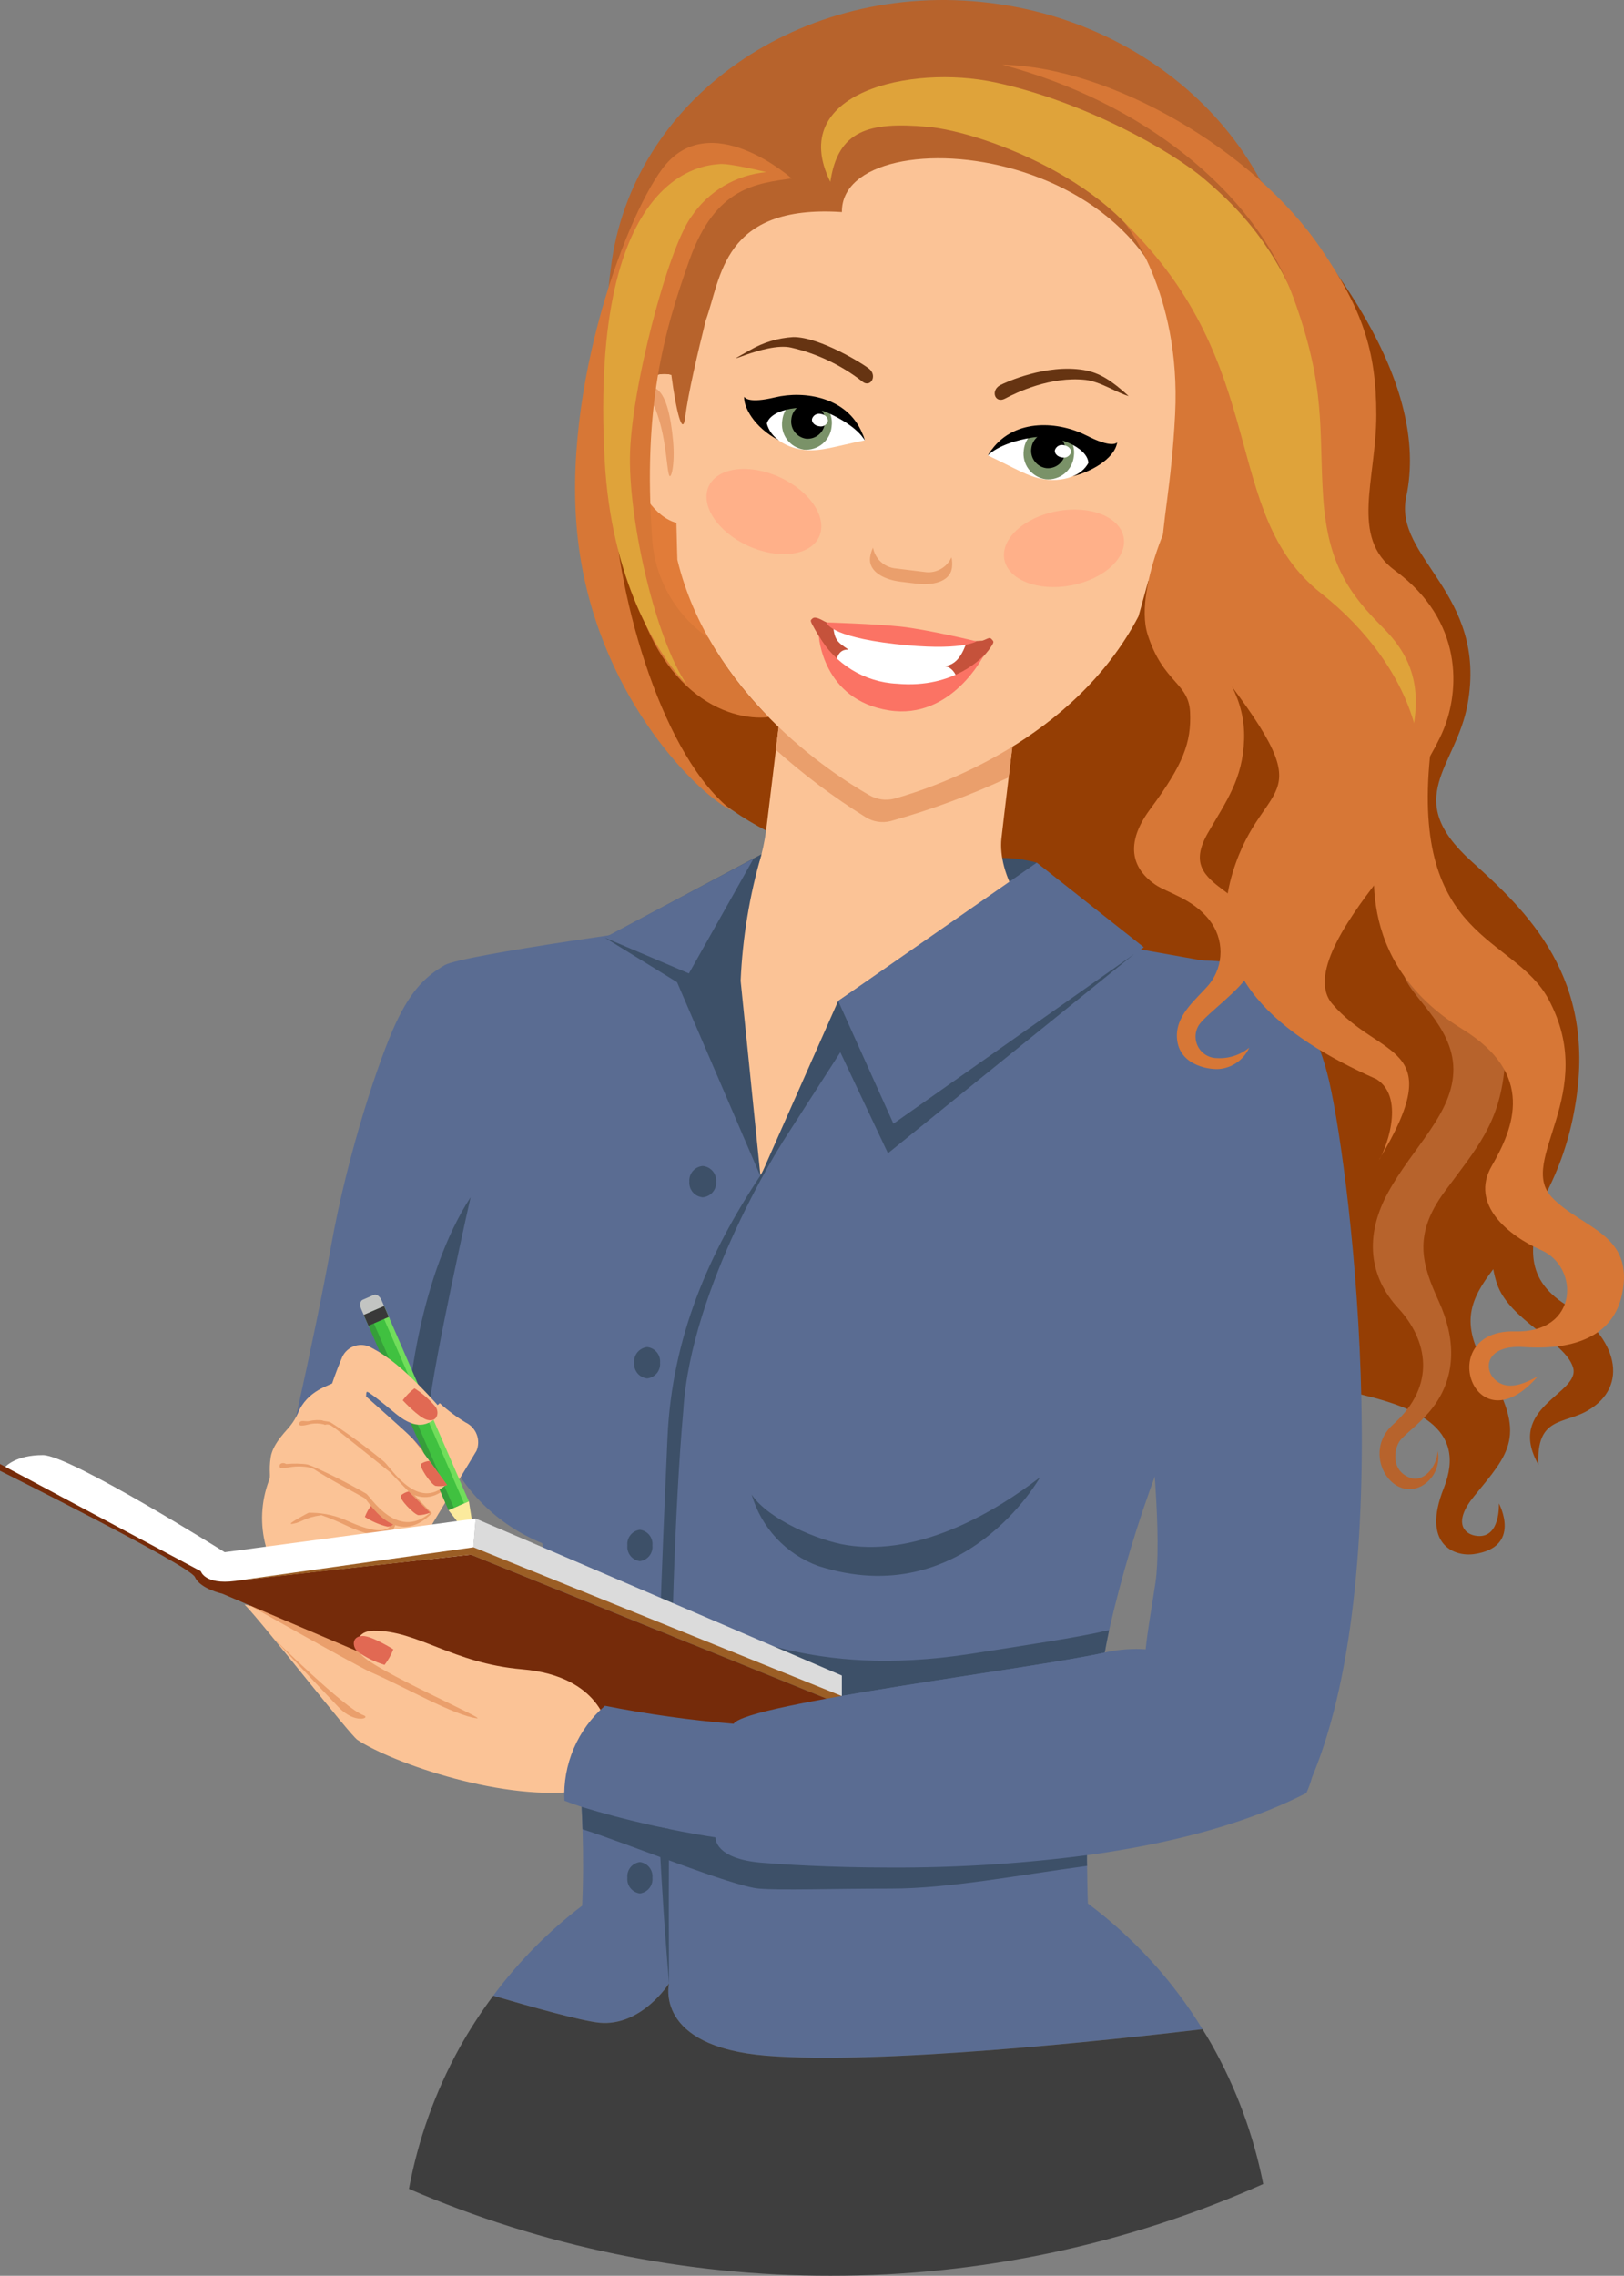 <svg xmlns="http://www.w3.org/2000/svg" id="Group_3182" width="189.386" height="265.341" data-name="Group 3182" viewBox="0 0 189.386 265.341">
    <rect x="0" y="0" width="189.386" height="265.341" fill="#808080" stroke="none"/>
    <defs>
        <style>
            .cls-1,.cls-2{fill:none}.cls-1{clip-rule:evenodd}.cls-3{clip-path:url(#clip-path)}.cls-4{clip-path:url(#clip-path-2)}.cls-5{fill:#953e04}.cls-6{clip-path:url(#clip-path-3)}.cls-7{fill:#e17c39}.cls-8{clip-path:url(#clip-path-5)}.cls-9{fill:#3d5068}.cls-10{clip-path:url(#clip-path-7)}.cls-11{fill:#fbc396}.cls-12{clip-path:url(#clip-path-9)}.cls-13{fill:#ea9f6c}.cls-14{clip-path:url(#clip-path-11)}.cls-15{clip-path:url(#clip-path-13)}.cls-16{fill:#663412}.cls-17{clip-path:url(#clip-path-15)}.cls-18{clip-path:url(#clip-path-17)}.cls-19{fill:#fff}.cls-20{clip-path:url(#clip-path-19)}.cls-21{fill:#7a9268}.cls-22{clip-path:url(#clip-path-21)}.cls-23{clip-path:url(#clip-path-23)}.cls-24{clip-path:url(#clip-path-25)}.cls-25{clip-path:url(#clip-path-27)}.cls-26{clip-path:url(#clip-path-29)}.cls-27{clip-path:url(#clip-path-31)}.cls-28{clip-path:url(#clip-path-33)}.cls-29{clip-path:url(#clip-path-35)}.cls-30{clip-path:url(#clip-path-37)}.cls-31{fill:#b7632c}.cls-32{clip-path:url(#clip-path-39)}.cls-33{clip-path:url(#clip-path-41)}.cls-34{clip-path:url(#clip-path-43)}.cls-35{clip-path:url(#clip-path-45)}.cls-36{fill:#ffb089}.cls-37{clip-path:url(#clip-path-47)}.cls-38{clip-path:url(#clip-path-49)}.cls-39{fill:#c5523b}.cls-40{clip-path:url(#clip-path-51)}.cls-41{clip-path:url(#clip-path-53)}.cls-42{fill:#fb7364}.cls-43{clip-path:url(#clip-path-55)}.cls-44{fill:#5a6c92}.cls-45{clip-path:url(#clip-path-57)}.cls-46{clip-path:url(#clip-path-59)}.cls-47{clip-path:url(#clip-path-61)}.cls-48{clip-path:url(#clip-path-63)}.cls-49{clip-path:url(#clip-path-65)}.cls-50{clip-path:url(#clip-path-67)}.cls-51{clip-path:url(#clip-path-69)}.cls-52{clip-path:url(#clip-path-71)}.cls-53{clip-path:url(#clip-path-73)}.cls-54{fill:#3e3e3e}.cls-55{clip-path:url(#clip-path-75)}.cls-56{clip-path:url(#clip-path-77)}.cls-57{clip-path:url(#clip-path-79)}.cls-58{clip-path:url(#clip-path-81)}.cls-59{clip-path:url(#clip-path-83)}.cls-60{clip-path:url(#clip-path-85)}.cls-61{fill:#e16953}.cls-62{clip-path:url(#clip-path-87)}.cls-63{clip-path:url(#clip-path-89)}.cls-64{clip-path:url(#clip-path-91)}.cls-65{fill:#c2c4c2}.cls-66{clip-path:url(#clip-path-93)}.cls-67{fill:#369e3a}.cls-68{clip-path:url(#clip-path-95)}.cls-69{fill:#71dd5b}.cls-70{clip-path:url(#clip-path-97)}.cls-71{fill:#40c140}.cls-72{clip-path:url(#clip-path-99)}.cls-73{fill:#fbea9d}.cls-74{clip-path:url(#clip-path-101)}.cls-75{fill:#515151}.cls-76{clip-path:url(#clip-path-103)}.cls-77{fill:#393939}.cls-78{clip-path:url(#clip-path-105)}.cls-79{clip-path:url(#clip-path-107)}.cls-80{clip-path:url(#clip-path-109)}.cls-81{clip-path:url(#clip-path-111)}.cls-82{clip-path:url(#clip-path-113)}.cls-83{clip-path:url(#clip-path-115)}.cls-84{clip-path:url(#clip-path-117)}.cls-85{fill:#dbdbdb}.cls-86{clip-path:url(#clip-path-119)}.cls-87{fill:#752b0a}.cls-88{clip-path:url(#clip-path-121)}.cls-89{fill:#9b5e25}.cls-90{clip-path:url(#clip-path-123)}.cls-91{clip-path:url(#clip-path-125)}.cls-92{clip-path:url(#clip-path-127)}.cls-93{clip-path:url(#clip-path-129)}.cls-94{clip-path:url(#clip-path-131)}.cls-95{clip-path:url(#clip-path-133)}.cls-96{clip-path:url(#clip-path-135)}.cls-97{clip-path:url(#clip-path-137)}.cls-98{clip-path:url(#clip-path-139)}.cls-99{clip-path:url(#clip-path-141)}.cls-100{fill:#d77736}.cls-101{clip-path:url(#clip-path-143)}.cls-102{clip-path:url(#clip-path-145)}.cls-103{clip-path:url(#clip-path-147)}.cls-104{fill:#dfa33a}.cls-105{clip-path:url(#clip-path-149)}.cls-106{clip-path:url(#clip-path-151)}.cls-107{clip-path:url(#clip-path-153)}.cls-108{clip-path:url(#clip-path-155)}.cls-109{clip-path:url(#clip-path-157)}
        </style>
        <clipPath id="clip-path">
            <path id="Path_2583" d="M210.117-113.428c-5.322-3.314-4.2-7.576-2.551-12.756a34.117 34.117 0 0 0 3.479-10.154c2.805-15.342-5.727-23.16-12.065-28.891-8.166-7.378-1.753-10.931-.417-18.279 2.357-12.972-8.678-17.029-7.155-24.187 2.776-13.024-8.179-28.446-21.638-41.594v.006c-6.282-8.6-16-12.379-27.151-13.748-21.984-2.7-35.918 12.527-44.1 34.152-10.438 27.6 2.306 60.246 30.351 63.838 4.572.588 37.451 46.932 39.375 55.154s33.277 3.369 27.535 17.795c-2.59 6.506 1.188 8 3.528 7.67 5.675-.8 2.908-5.906 2.908-5.906s.219 4.283-2.756 3.758c-1.318-.233-2.6-1.565-.176-4.551 4.125-5.084 6.34-7.057 1.44-15.121-3.114-5.127-1.8-7.932.834-11.4a11.915 11.915 0 0 0 .412 1.639c1.422 4.35 7.935 6.729 8.89 9.807s-7.9 4.549-4.035 11.351c-.256-5.631 2.949-4.685 5.748-6.31 4.9-2.844 3.487-8.573-2.457-12.274" class="cls-1" data-name="Path 2583" transform="translate(-94.9 263.34)"/>
        </clipPath>
        <clipPath id="clip-path-2">
            <path id="Path_2582" d="M-660 81H620V-919H-660z" class="cls-2" data-name="Path 2582" transform="translate(660 919)"/>
        </clipPath>
        <clipPath id="clip-path-3">
            <path id="Path_2586" d="M101.951-209l5.324 3.443 5.082 15.85-5.082-.5-3.814-7.309-1.51-11.484" class="cls-1" data-name="Path 2586" transform="translate(-101.951 209)"/>
        </clipPath>
        <clipPath id="clip-path-5">
            <path id="Path_2589" d="M148.322-165.041a16.042 16.042 0 0 0-4.439-.549c-1.362.229 1.133 3.356 1.133 3.356s3.066-1.709 3.306-2.807" class="cls-1" data-name="Path 2589" transform="translate(-143.476 165.633)"/>
        </clipPath>
        <clipPath id="clip-path-7">
            <path id="Path_2592" d="M152.91-155.5c-6.152-2.119-9.121-8.4-8.711-12.328.16-1.529 1.457-12.2 1.457-12.2-7.781 3.767-14.176 6.593-14.176 6.593s-6.06-3.56-13.259-7.41c0 0-1.317 10.955-1.442 11.9-1.519 11.525-8.359 11.888-16.4 13.455l9.432 40.818 43.1-40.832" class="cls-1" data-name="Path 2592" transform="translate(-100.375 180.846)"/>
        </clipPath>
        <clipPath id="clip-path-9">
            <path id="Path_2595" d="M118.748-185.148l-.853 6.955a75.883 75.883 0 0 0 10.447 7.838 3.746 3.746 0 0 0 2.941.47 89.172 89.172 0 0 0 13.758-5.094l.84-6.843-27.133-3.326" class="cls-1" data-name="Path 2595" transform="translate(-117.895 185.148)"/>
        </clipPath>
        <clipPath id="clip-path-11">
            <path id="Path_2598" d="M168.252-214.113a3.771 3.771 0 0 0-2.795-.1c2.115-9.178 3.811-18.48 2.668-20.873a37.5 37.5 0 0 0-27.617-20.8 37.508 37.508 0 0 0-31.824 13.51c-1.67 2.023-2.276 11.3-2.45 20.619a3.453 3.453 0 0 0-1.98-.211c-2.848.586-4.357 4.949-3.371 9.742.812 3.942 3.059 6.944 5.414 7.563.057 2.652.115 4.318.115 4.318 3.8 15.625 17.766 24.795 22.354 27.424a3.913 3.913 0 0 0 2.947.422c4.924-1.377 20.93-6.865 28.467-21.252 0 0 .457-1.6 1.152-4.15 2.557.5 5.885-1.957 7.809-5.938 2.131-4.41 1.734-9.006-.885-10.273" class="cls-1" data-name="Path 2598" transform="translate(-100.577 256.013)"/>
        </clipPath>
        <clipPath id="clip-path-13">
            <path id="Path_2601" d="M144.066-220.719c.608-.322 5.35-2.5 9.76-1.756 1.867.317 3.281 1.278 5.215 3.032-1.314-.346-3.289-1.692-5.039-1.885-4.051-.445-8.053 1.471-9.377 2.18-1.178.623-1.734-.948-.559-1.571" class="cls-1" data-name="Path 2601" transform="translate(-143.415 222.63)"/>
        </clipPath>
        <clipPath id="clip-path-15">
            <path id="Path_2604" d="M128.824-222.58c-.533-.49-5.787-3.775-8.908-3.742a11.364 11.364 0 0 0-5.037 1.525c-4.6 2.578 1.717-1.019 4.812-.293a21.27 21.27 0 0 1 8.221 3.9c.951.875 1.863-.521.912-1.394" class="cls-1" data-name="Path 2604" transform="translate(-113.256 226.322)"/>
        </clipPath>
        <clipPath id="clip-path-17">
            <path id="Path_2607" d="M128.266-214.279c-3.592.726-5.01 1.281-6.889 1.127-2.74-.223-4.783-2.043-4.574-3.748s2.592-2.819 5.32-2.485 5.914 3.778 6.143 5.106" class="cls-1" data-name="Path 2607" transform="translate(-116.788 219.444)"/>
        </clipPath>
        <clipPath id="clip-path-19">
            <path id="Path_2610" d="M124.4-215.883a2.98 2.98 0 0 1-3.248 2.682 2.982 2.982 0 0 1-2.508-3.387 2.982 2.982 0 0 1 3.252-2.685 2.982 2.982 0 0 1 2.5 3.39" class="cls-1" data-name="Path 2610" transform="translate(-118.624 219.294)"/>
        </clipPath>
        <clipPath id="clip-path-21">
            <path id="Path_2613" d="M123.611-216.289a2.019 2.019 0 0 1-2.205 1.816 2.019 2.019 0 0 1-1.7-2.293 2.022 2.022 0 0 1 2.205-1.822 2.022 2.022 0 0 1 1.7 2.3" class="cls-1" data-name="Path 2613" transform="translate(-119.691 218.602)"/>
        </clipPath>
        <clipPath id="clip-path-23">
            <path id="Path_2616" d="M123.963-216.521a.848.848 0 0 1-1.016.6c-.511-.063-.886-.436-.838-.832a.85.85 0 0 1 1.016-.606c.512.065.887.434.838.833" class="cls-1" data-name="Path 2616" transform="translate(-122.105 217.363)"/>
        </clipPath>
        <clipPath id="clip-path-25">
            <path id="Path_2619" d="M127.988-215.064c-1.75-4.272-6.761-5.045-10.185-4.229-3.01.719-3.5.084-3.6-.07-.094 1.119 1.1 3.568 4.055 5.086a3.429 3.429 0 0 1-1.418-1.961c.523-1.776 4.529-2.389 7.043-1.282 3.619 1.6 4.385 3.26 4.385 3.26a3.054 3.054 0 0 0-.28-.8" class="cls-1" data-name="Path 2619" transform="translate(-114.198 219.581)"/>
        </clipPath>
        <clipPath id="clip-path-27">
            <path id="Path_2622" d="M142.615-212.52c3.362 1.579 4.623 2.461 6.508 2.77 2.752.449 5.205-.82 5.414-2.523s-1.865-3.366-4.635-3.7-6.742 2.223-7.287 3.457" class="cls-1" data-name="Path 2622" transform="translate(-142.615 216.008)"/>
        </clipPath>
        <clipPath id="clip-path-29">
            <path id="Path_2625" d="M146.807-213.137a3 3 0 0 0 2.547 3.393 3 3 0 0 0 3.292-2.678 3 3 0 0 0-2.548-3.4 3 3 0 0 0-3.291 2.681" class="cls-1" data-name="Path 2625" transform="translate(-146.783 215.839)"/>
        </clipPath>
        <clipPath id="clip-path-31">
            <path id="Path_2628" d="M147.688-213.338a2.033 2.033 0 0 0 1.726 2.3 2.032 2.032 0 0 0 2.231-1.813 2.034 2.034 0 0 0-1.727-2.3 2.034 2.034 0 0 0-2.23 1.816" class="cls-1" data-name="Path 2628" transform="translate(-147.671 215.168)"/>
        </clipPath>
        <clipPath id="clip-path-33">
            <path id="Path_2631" d="M150.428-213.115c-.049.394.332.771.853.834a.863.863 0 0 0 1.03-.6c.048-.4-.336-.773-.856-.838a.86.86 0 0 0-1.027.606" class="cls-1" data-name="Path 2631" transform="translate(-150.424 213.73)"/>
        </clipPath>
        <clipPath id="clip-path-35">
            <path id="Path_2634" d="M157.7-214.033c-.136.127-.771.623-3.56-.8-3.174-1.625-8.295-2.094-11.059 1.625a3.1 3.1 0 0 0-.471.709s1.161-1.426 5.11-2.094c2.744-.464 6.535 1.1 6.625 2.953a3.433 3.433 0 0 1-1.873 1.561c1.976-.453 4.906-1.967 5.228-3.949" class="cls-1" data-name="Path 2634" transform="translate(-142.607 216.053)"/>
        </clipPath>
        <clipPath id="clip-path-37">
            <path id="Path_2637" d="M178.258-224.611c2.424-19.766-13.434-37.979-35.418-40.674s-41.766 11.148-44.19 30.916a38.764 38.764 0 0 0 1.938 18.689c.141-3.279 1.523-5.847 3.662-6.289a3.353 3.353 0 0 1 1.457.043c.555 4.285 1.326 7.293 1.611 4.975.336-2.736 1.5-7.7 2.414-11.348 1.793-4.885 1.909-13.512 15.868-12.592-.186-11.658 41.293-8.283 39.349 20.444-.033 3.576-.14 7.91-.441 10.355-.281 2.293 1.1-.359 2.6-4.316a3.229 3.229 0 0 1 1.143.295c2.059.994 2.736 4.049 1.9 7.453a33.35 33.35 0 0 0 8.1-17.951" class="cls-1" data-name="Path 2637" transform="translate(-98.296 265.62)"/>
        </clipPath>
        <clipPath id="clip-path-39">
            <path id="Path_2640" d="M135.412-198.912l-3.726-.455a2.958 2.958 0 0 1-2.456-2.4 3.614 3.614 0 0 0-.343 1.138c-.219 1.785 1.888 2.627 3.5 2.824l1.976.243c1.606.195 3.854-.11 4.073-1.9a3.543 3.543 0 0 0-.059-1.185 2.953 2.953 0 0 1-2.961 1.738" class="cls-1" data-name="Path 2640" transform="translate(-128.871 201.771)"/>
        </clipPath>
        <clipPath id="clip-path-41">
            <path id="Path_2643" d="M101.963-218.828c.017-.375.947-1.951 1.818-1.555 1.332.608 1.875 3.412 2.129 6.18s-.262 4.7-.482 3.937c-.315-1.074-.309-4.392-1.576-7.668-.844-2.175-2.028 2.049-1.889-.894" class="cls-1" data-name="Path 2643" transform="translate(-101.952 220.446)"/>
        </clipPath>
        <clipPath id="clip-path-43">
            <path id="Path_2646" d="M169.736-210.521c.077-.366-.447-2.124-1.388-1.948-1.44.268-2.645 2.858-3.559 5.485s-.883 4.623-.482 3.935c.564-.967 1.357-4.187 3.381-7.058 1.343-1.907 1.472 2.474 2.048-.414" class="cls-1" data-name="Path 2646" transform="translate(-164.041 212.481)"/>
        </clipPath>
        <clipPath id="clip-path-45">
            <path id="Path_2649" d="M122.945-203.045c-1.007 2.215-4.711 2.7-8.269 1.078s-5.623-4.728-4.613-6.943 4.708-2.7 8.267-1.076 5.623 4.728 4.615 6.941" class="cls-1" data-name="Path 2649" transform="translate(-109.807 210.945)"/>
        </clipPath>
        <clipPath id="clip-path-47">
            <path id="Path_2652" d="M144.539-200.4c.441 2.392 3.92 3.755 7.76 3.041s6.6-3.231 6.154-5.624-3.92-3.753-7.76-3.039-6.6 3.229-6.154 5.622" class="cls-1" data-name="Path 2652" transform="translate(-144.492 206.208)"/>
        </clipPath>
        <clipPath id="clip-path-49">
            <path id="Path_2655" d="M123.533-193.189c-1.051-.6-1.254-.42-1.41-.28-.209.2-.273.172.326 1.227.291.506 1.291 2.234 1.291 2.234s2.389 6.235 8.26 6.692a10.237 10.237 0 0 0 9.426-4.893c.326-.52 1.062-1.3 1.271-1.588.694-.949.606-.988.481-1.156-.342-.473-.416-.246-1.186.031a42.193 42.193 0 0 1-9.609-.336c-4.668-.7-8.022-1.463-8.85-1.931" class="cls-1" data-name="Path 2655" transform="translate(-121.975 193.608)"/>
        </clipPath>
        <clipPath id="clip-path-51">
            <path id="Path_2658" d="M137.639-187.943c1.441-.262 2.021-1.438 2.564-2.938a46.462 46.462 0 0 1-8.439-.553 69.047 69.047 0 0 1-7.2-1.392c.156 1.8.437 2.031 1.808 2.949-1.162-.078-1.514.988-1.517 2.287a12.022 12.022 0 0 0 6.931 3.807c3.674.332 6.053-.463 7.485-2.033-.2-.844-.647-1.969-1.631-2.127" class="cls-1" data-name="Path 2658" transform="translate(-124.563 192.826)"/>
        </clipPath>
        <clipPath id="clip-path-53">
            <path id="Path_2661" d="M123.795-193.053s.18 1.621 7.978 2.518c7.735.89 9.51-.307 9.51-.307s-5.748-1.4-8.926-1.73c-2.931-.309-8.562-.481-8.562-.481" class="cls-1" data-name="Path 2661" transform="translate(-123.795 193.053)"/>
        </clipPath>
        <clipPath id="clip-path-55">
            <path id="Path_2664" d="M155.982-71.391c.079-.5.174-1.025.266-1.545q.228-1.277.51-2.611a144.068 144.068 0 0 1 13.7-36.439c.4-.618 4.98-41.1.271-41.1l-14.2-2.529c-.093.06-.181.121-.275.183l-6.85-1.507c-9.269 2.347-18 2.566-22.271 10-1.526 2.659-11.03 18.356-11.03 18.356s-5.884-28.219-9.294-29.172c0 0-25.477 3.445-27.543 4.668s-3.827 2.758-5.7 6.779S68-131.422 66-120.211 60.018-91.99 60.018-91.99l17.2 3.89 1.882-9.041a21.15 21.15 0 0 0 11.543 11.448 113.976 113.976 0 0 1 2.974 14.3c.238 1.672.447 3.33.643 4.983q.234 1.968.424 3.916.372 3.821.56 7.543.067 1.313.108 2.611c.093 3.035.091 6.016-.045 8.912a52.182 52.182 0 0 0-10.369 10.496c4.326 1.272 10.31 2.95 12.376 3.149 4.911.472 8.127-4.59 8.127-4.59S103.6-27.01 116.8-25.936c13.258 1.079 39.933-1.794 50.853-3.089a52.552 52.552 0 0 0-13.371-14.659c-.047-1.041-.076-3.32-.093-4.382-.016-.819-.012-.418-.01-1.248a147.018 147.018 0 0 1 1.806-22.077" class="cls-1" data-name="Path 2664" transform="translate(-60.018 157.748)"/>
        </clipPath>
        <clipPath id="clip-path-57">
            <path id="Path_2667" d="M122.9-191.525s.395 7.519 8.2 8.732c7.281 1.129 11.035-6.4 11.035-6.4s-3.326 3.9-10.117 3.289a11.081 11.081 0 0 1-9.12-5.617" class="cls-1" data-name="Path 2667" transform="translate(-122.898 191.525)"/>
        </clipPath>
        <clipPath id="clip-path-59">
            <path id="Path_2670" d="M82.295-126.029s-4.252 18.828-4.889 24.937c-.176 1.684-2.26-1.885-2.26-1.885s1.143-13.822 7.149-23.052" class="cls-1" data-name="Path 2670" transform="translate(-75.146 126.029)"/>
        </clipPath>
        <clipPath id="clip-path-61">
            <path id="Path_2673" d="M126.172-85.467c-3.281-.508-9.17-2.986-11.1-5.9a12.607 12.607 0 0 0 7.76 8.328c17.014 5.484 25.877-10.342 25.877-10.342-5.084 3.914-13.906 9.254-22.535 7.914" class="cls-1" data-name="Path 2673" transform="translate(-115.07 93.381)"/>
        </clipPath>
        <clipPath id="clip-path-63">
            <path id="Path_2676" d="M118.672-132.453s-10.7 16.787-11.57 31.3c-2.057 23.1-1.661 66.777-1.661 66.777s-1.242-14.074-1.359-24.686c-.092-8.435.459-22.925 1.178-38.97.523-11.674 4.844-21.537 10.845-30.547a33.139 33.139 0 0 1 2.567-3.877" class="cls-1" data-name="Path 2676" transform="translate(-104.072 132.453)"/>
        </clipPath>
        <clipPath id="clip-path-65">
            <path id="Path_2679" d="M112.967-64.631c1.459-2.357 34.978-6.43 43.281-8.305q.228-1.277.51-2.611c-.26.045-.516.094-.76.151-2.635.628-8.807 1.582-15.344 2.6-19.441 3.014-27.228-3.443-29.724-2.074-5.846-.432-4.1 9.9 2.037 10.244" class="cls-1" data-name="Path 2679" transform="translate(-107.344 75.547)"/>
        </clipPath>
        <clipPath id="clip-path-67">
            <path id="Path_2682" d="M116.105-128.465l9.057-20.449 22.988-15.66 11.465 10.24-28.646 23.176-5.555-11.776-9.309 14.469" class="cls-1" data-name="Path 2682" transform="translate(-116.105 164.574)"/>
        </clipPath>
        <clipPath id="clip-path-69">
            <path id="Path_2685" d="M148.322-165.041l12.487 9.867-29.2 20.567-6.445-14.307 23.16-16.127" class="cls-1" data-name="Path 2685" transform="translate(-125.162 165.041)"/>
        </clipPath>
        <clipPath id="clip-path-71">
            <path id="Path_2688" d="M116.225-166.023a62.526 62.526 0 0 0-2.436 14.757l2.316 22.8-9.73-22.635-8.4-5.179 18.246-9.744" class="cls-1" data-name="Path 2688" transform="translate(-97.979 166.023)"/>
        </clipPath>
        <clipPath id="clip-path-73">
            <path id="Path_2691" d="M174.725-10.975A123.634 123.634 0 0 1 124.27-.279 123.676 123.676 0 0 1 75.107-10.41a54.7 54.7 0 0 1 5.887-16.434 54.521 54.521 0 0 1 3.944-6.088c4.326 1.272 10.31 2.95 12.376 3.149 4.911.472 8.127-4.59 8.127-4.59S103.6-27.01 116.8-25.936c13.258 1.079 39.933-1.794 50.853-3.089.368.595.733 1.191 1.079 1.8a54.788 54.788 0 0 1 6 16.25" class="cls-1" data-name="Path 2691" transform="translate(-75.107 34.373)"/>
        </clipPath>
        <clipPath id="clip-path-75">
            <path id="Path_2694" d="M115.3-165.514L97.932-156.3l9.824 4.176 7.541-13.391" class="cls-1" data-name="Path 2694" transform="translate(-97.932 165.514)"/>
        </clipPath>
        <clipPath id="clip-path-77">
            <path id="Path_2697" d="M56.66-78.375l.278-.562 31.113 13.453-5.494 1.9-19.973-9.76-5.924-5.031" class="cls-1" data-name="Path 2697" transform="translate(-56.66 78.937)"/>
        </clipPath>
        <clipPath id="clip-path-79">
            <path id="Path_2700" d="M81.777-99.732a19.291 19.291 0 0 1-3.077-2.288 3.433 3.433 0 0 0-.619 4.633 39.466 39.466 0 0 0-1.762 2.612c-1.392 2.23-7.672-9.42-7.672-9.42l-2.083-.317c-.692.434-3.338.991-4.411 3.68a6.682 6.682 0 0 1-.847 1.4c-.317.471-2.057 2.039-2.317 3.7s.059 2.267-.217 2.755a12.465 12.465 0 0 0-.357 7.631c.457 2.914 7.207 7.1 12.764 2.856 1.371-.112 3.281-.047 5.468-3.477l6.34-10.5a2.568 2.568 0 0 0-1.209-3.271" class="cls-1" data-name="Path 2700" transform="translate(-57.977 104.512)"/>
        </clipPath>
        <clipPath id="clip-path-81">
            <path id="Path_2703" d="M73.557-88.359s-3.735-2.766-4.666-3.3a22.044 22.044 0 0 0-5.774-2.387c-1.9-.293-2.113 3.531-.931 4.449.623.485.632.256 1.289.305-1.364.754-2.772 1.5-1.86 1.33 1.121-.215 1.242-.7 3.283-1a26.883 26.883 0 0 1 2.875 1.195c5.471 2.565 5.823.1 5.784-.6" class="cls-1" data-name="Path 2703" transform="translate(-61.325 94.061)"/>
        </clipPath>
        <clipPath id="clip-path-83">
            <path id="Path_2706" d="M73.143-88.936c.043.7.324 3.137-5.182.653-3.807-1.723-5.94-.4-7.123-1.317s.57-5.259 2.465-4.964a22.228 22.228 0 0 1 5.777 2.386c.932.533 4.063 3.242 4.063 3.242" class="cls-1" data-name="Path 2706" transform="translate(-60.454 94.578)"/>
        </clipPath>
        <clipPath id="clip-path-85">
            <path id="Path_2709" d="M69.969-88.758a5.211 5.211 0 0 1 .748-1.347 8.18 8.18 0 0 1 2.326 1.126c.449.356.584 1.348-.441 1.356a8.226 8.226 0 0 1-2.633-1.135" class="cls-1" data-name="Path 2709" transform="translate(-69.969 90.105)"/>
        </clipPath>
        <clipPath id="clip-path-87">
            <path id="Path_2712" d="M73.176-93.979a97.858 97.858 0 0 0-9.846-.9 11.943 11.943 0 0 0-2.529-.045c-.447-.263-.83-.01-.78.254s-.035.231.967.156a6.46 6.46 0 0 1 2.315-.048 5.956 5.956 0 0 1 .689.21c1.865 1.245 5.5 3.112 5.957 3.417s3.531 6.019 7.836 1.755l-4.609-4.8" class="cls-1" data-name="Path 2712" transform="translate(-60.017 95.037)"/>
        </clipPath>
        <clipPath id="clip-path-89">
            <path id="Path_2715" d="M75.506-97.918c-.893-.908-8.279-2.262-10.277-2.072a4.656 4.656 0 0 0-1.79.062c-.453.092-1-.215-1.125.276s1.086.1 1.348.05a3.941 3.941 0 0 1 1.473.04c.763.2 5.006 3.375 6.836 5.062.879.811 4.2 5.91 7.943 1.939 0 0-3.514-4.447-4.408-5.357" class="cls-1" data-name="Path 2715" transform="translate(-62.305 100.05)"/>
        </clipPath>
        <clipPath id="clip-path-91">
            <path id="Path_2718" d="M69.543-112.988c-.205-.469-.131-.957.162-1.082l1.309-.571c.295-.125.7.153.9.623l.848 1.952c.2.47.132.953-.162 1.082l-1.311.568c-.293.127-.7-.152-.9-.621l-.848-1.951" class="cls-1" data-name="Path 2718" transform="translate(-69.427 114.671)"/>
        </clipPath>
        <clipPath id="clip-path-93">
            <path id="Path_2721" d="M71.049-112.777l9.871 22.742-1.191.515-9.87-22.744 1.19-.513" class="cls-1" data-name="Path 2721" transform="translate(-69.859 112.777)"/>
        </clipPath>
        <clipPath id="clip-path-95">
            <path id="Path_2724" d="M72.227-113.3L82.1-90.557l-1.178.516-9.871-22.746 1.178-.51" class="cls-1" data-name="Path 2724" transform="translate(-71.049 113.297)"/>
        </clipPath>
        <clipPath id="clip-path-97">
            <path id="Path_2727" d="M71.662-113.082l9.871 22.74-1.191.518-9.869-22.744 1.189-.514" class="cls-1" data-name="Path 2727" transform="translate(-70.473 113.082)"/>
        </clipPath>
        <clipPath id="clip-path-99">
            <path id="Path_2730" d="M82.1-90.568l-2.377 1.033 3.195 4.105-.818-5.138" class="cls-1" data-name="Path 2730" transform="translate(-79.719 90.568)"/>
        </clipPath>
        <clipPath id="clip-path-101">
            <path id="Path_2733" d="M81.836-86.811l1.078 1.381-.273-1.73-.805.349" class="cls-1" data-name="Path 2733" transform="translate(-81.836 87.16)"/>
        </clipPath>
        <clipPath id="clip-path-103">
            <path id="Path_2736" d="M70.387-111.045l2.373-1.027-.553-1.272-2.371 1.032.551 1.267" class="cls-1" data-name="Path 2736" transform="translate(-69.836 113.344)"/>
        </clipPath>
        <clipPath id="clip-path-105">
            <path id="Path_2739" d="M75.287-98.131c-.8-.812-4.262-3.84-5.187-4.683.06-.213-.069-.7.31-.454 1.008.659 2.729 2.133 3.233 2.538 2.533 2.041 4.035 1.269 5.414-.383-5.18-5.928-7.549-6.936-8.567-7.5a2.429 2.429 0 0 0-3.246 1.412c-.633 1.482-1.123 2.963-1.183 3.138-.043.122.709.065 1.671.161a1.887 1.887 0 0 0-.951.539c-.978.972-2.039 2.375-1.879 3.2.065.332.787.174 1.161.439a65.879 65.879 0 0 1 6.158 4.537c.873.811 3.912 5.784 7.246 2.645 0 0-3.285-4.684-4.18-5.59" class="cls-1" data-name="Path 2739" transform="translate(-64.886 108.836)"/>
        </clipPath>
        <clipPath id="clip-path-107">
            <path id="Path_2742" d="M77.514-89.172l-4.612-4.8s-6.048-4.877-6.519-5.193-.922-.82-2.014.441c-.885 1.024-2.506 2.457-1.863 3.453.154.237.791.385 1.322.6a65.811 65.811 0 0 1 6.309 3.213c.472.318 3.549 5.437 7.377 2.281" class="cls-1" data-name="Path 2742" transform="translate(-62.359 99.531)"/>
        </clipPath>
        <clipPath id="clip-path-109">
            <path id="Path_2745" d="M74.383-102.355a6.628 6.628 0 0 1 1.369-1.395 10.354 10.354 0 0 1 2.467 2.166c.429.584.258 1.844-1 1.506-.983-.264-2.836-2.277-2.836-2.277" class="cls-1" data-name="Path 2745" transform="translate(-74.383 103.75)"/>
        </clipPath>
        <clipPath id="clip-path-111">
            <path id="Path_2748" d="M79.586-92.451l-2.07-2.828a2.022 2.022 0 0 0-.942.295c-.422.279 1.151 2.463 1.627 2.609a3.548 3.548 0 0 0 1.385-.076" class="cls-1" data-name="Path 2748" transform="translate(-76.503 95.279)"/>
        </clipPath>
        <clipPath id="clip-path-113">
            <path id="Path_2751" d="M77.563-89.252l-2.489-2.471a2.06 2.06 0 0 0-.883.44c-.373.342 1.526 2.25 2.018 2.32a3.531 3.531 0 0 0 1.354-.289" class="cls-1" data-name="Path 2751" transform="translate(-74.143 91.723)"/>
        </clipPath>
        <clipPath id="clip-path-115">
            <path id="Path_2754" d="M28.041-94.6s1.193-1.373 4.379-1.365 21.2 11.32 21.2 11.32l29.28-3.917-.572 7.162-27.713 1.138-2.7-.513-1.385-.606-.226-.93-22.263-12.05v-.239" class="cls-1" data-name="Path 2754" transform="translate(-28.041 95.961)"/>
        </clipPath>
        <clipPath id="clip-path-117">
            <path id="Path_2757" d="M82.9-88.562l42.692 18.3v2.692L82.557-84.641l.339-3.921" class="cls-1" data-name="Path 2757" transform="translate(-82.557 88.562)"/>
        </clipPath>
        <clipPath id="clip-path-119">
            <path id="Path_2760" d="M27.418-94.93l23.418 12.506s.455 1.592 3.98 1.137 27.512-3.07 27.512-3.07l43.543 17.623-28.764 5.57-43.769-18.645s-2.588-.568-3.184-1.931-22.736-12.4-22.736-12.4v-.795" class="cls-1" data-name="Path 2760" transform="translate(-27.418 94.93)"/>
        </clipPath>
        <clipPath id="clip-path-121">
            <path id="Path_2763" d="M125.871-67.758v1.024L82.328-84.357l-27.713 3.091 28.02-3.951 43.236 17.459" class="cls-1" data-name="Path 2763" transform="translate(-54.615 85.217)"/>
        </clipPath>
        <clipPath id="clip-path-123">
            <path id="Path_2766" d="M56.66-78.375s12.508 7.075 14.033 7.736c3.889 1.686 9.674 5.043 12.356 5.366 1.156.136-11.945-5.586-13.492-7.413-.834-.982-.694-2.787 1.439-2.8 5.156-.039 9.172 3.789 17.311 4.494 9.269.8 9.982 6.951 9.982 6.951s4.533 6.006-2.824 7.182c-9.035 1.445-22.279-3.2-26.363-5.9-.893-.59-10.78-13.32-13.163-15.789.213.049.461.108.721.17" class="cls-1" data-name="Path 2766" transform="translate(-55.939 78.545)"/>
        </clipPath>
        <clipPath id="clip-path-125">
            <path id="Path_2769" d="M73.283-73.318a7.071 7.071 0 0 1-1.019 1.812 10.915 10.915 0 0 1-3.137-1.541c-.606-.484-.777-1.826.609-1.828 1.084 0 3.547 1.557 3.547 1.557" class="cls-1" data-name="Path 2769" transform="translate(-68.675 74.875)"/>
        </clipPath>
        <clipPath id="clip-path-127">
            <path id="Path_2772" d="M182.18-140.531c-2.672-10.053-8.362-13.791-16.416-12.992-15.219 1.457-12.537 24.259-11.817 27.5 1.358 6.11 2.987 12.118 6.241 15.678 1.859 12.828 2.673 24.555 1.978 29.227-.42 2.828-.92 5.552-1.143 7.795a16.57 16.57 0 0 0-4.457.308c-7.73 1.842-42.121 5.99-43.6 8.379a135.5 135.5 0 0 1-15.006-2.1 13.727 13.727 0 0 0-4.723 11.06c6.594 2.612 17.625 4.287 17.625 4.287s-.226 2.5 5.457 2.957 41.838 2.959 63.438-8.131a11.056 11.056 0 0 0 .656-1.8c10.375-24.819 4.2-73.016 1.766-82.172" class="cls-1" data-name="Path 2772" transform="translate(-93.23 153.627)"/>
        </clipPath>
        <clipPath id="clip-path-129">
            <path id="Path_2775" d="M131.3-47.871c-7.4 0-13.014-.4-14.981-.559-5.683-.457-5.457-2.957-5.457-2.957a114.458 114.458 0 0 1-15.619-3.562q.067 1.313.108 2.611c5.041 1.578 17.431 6.668 20.584 6.922 2.652.213 8.335 0 15.365 0 6.771 0 14.793-1.563 22.885-2.65-.016-.819-.012-.418-.01-1.248a171.6 171.6 0 0 1-22.875 1.443" class="cls-1" data-name="Path 2775" transform="translate(-95.244 54.949)"/>
        </clipPath>
        <clipPath id="clip-path-131">
            <path id="Path_2778" d="M69.816-65.629c.881.315-1 1.049-2.882-.908s-7.784-8.24-7.784-8.24 8.477 8.381 10.666 9.148" class="cls-1" data-name="Path 2778" transform="translate(-59.15 74.777)"/>
        </clipPath>
        <clipPath id="clip-path-133">
            <path id="Path_2781" d="M110.93-127.848a1.71 1.71 0 0 1-1.561 1.827 1.711 1.711 0 0 1-1.564-1.827 1.709 1.709 0 0 1 1.564-1.826 1.708 1.708 0 0 1 1.561 1.826" class="cls-1" data-name="Path 2781" transform="translate(-107.805 129.674)"/>
        </clipPath>
        <clipPath id="clip-path-135">
            <path id="Path_2784" d="M104.393-106.73a1.689 1.689 0 0 1-1.508 1.826 1.69 1.69 0 0 1-1.51-1.826 1.693 1.693 0 0 1 1.51-1.829 1.691 1.691 0 0 1 1.508 1.829" class="cls-1" data-name="Path 2784" transform="translate(-101.375 108.559)"/>
        </clipPath>
        <clipPath id="clip-path-137">
            <path id="Path_2787" d="M103.5-85.43a1.673 1.673 0 0 1-1.459 1.828 1.673 1.673 0 0 1-1.461-1.828 1.675 1.675 0 0 1 1.461-1.828 1.675 1.675 0 0 1 1.459 1.828" class="cls-1" data-name="Path 2787" transform="translate(-100.578 87.258)"/>
        </clipPath>
        <clipPath id="clip-path-139">
            <path id="Path_2790" d="M103.5-46.686a1.676 1.676 0 0 1-1.459 1.829 1.676 1.676 0 0 1-1.461-1.829 1.675 1.675 0 0 1 1.461-1.828 1.675 1.675 0 0 1 1.459 1.828" class="cls-1" data-name="Path 2790" transform="translate(-100.578 48.514)"/>
        </clipPath>
        <clipPath id="clip-path-141">
            <path id="Path_2793" d="M119.736-244.818c-4.183-1.287-11.353-2.744-14.882 5.847-3.514 8.545-6.614 16.866-5.946 31.276.571 12.3 5.914 30.515 13.961 36.65-3.785-1.762-15.187-12.664-17.832-29.963-2.695-17.623 5.092-38.881 9.623-44.943 5.5-7.363 15.076 1.133 15.076 1.133" class="cls-1" data-name="Path 2793" transform="translate(-94.484 248.953)"/>
        </clipPath>
        <clipPath id="clip-path-143">
            <path id="Path_2796" d="M110.021-191.264a15.242 15.242 0 0 1-6.56-11.646c-1.055-15.279 1.318-23.85 4.359-32.4 3.055-8.591 7.887-8.9 11.916-9.511 0 0-7.265-4.092-12.027 3.271-3.922 6.065-9.91 26-7.111 41.4s11.691 18.67 16.461 18.145a44.421 44.421 0 0 1-7.038-9.264" class="cls-1" data-name="Path 2796" transform="translate(-99.877 245.952)"/>
        </clipPath>
        <clipPath id="clip-path-145">
            <path id="Path_2799" d="M191.1-152.123c.509 2.535 5.785 5.992 5.806 11.152s-4.734 9.076-7.646 14.44c-2.766 5.1-2.149 9.793 1.226 13.449s4.532 8.951-.613 13.551c-3.646 3.26-.295 8.98 3.27 7.205a3.824 3.824 0 0 0 1.945-4.111c-.17 2.08-1.762 3.587-3.108 3.156-2.435-.785-2-3.465-1.289-4.383s2.664-2.18 4.09-4.221c2.455-3.513 2.375-7.724.432-11.99s-3.09-7.721.693-12.834 6.321-7.9 6.955-14.262c.356-3.584-1.867-5.549-6.955-8.851-3.894-2.53-4.295-5.828-3.681-7.055a5.913 5.913 0 0 0-1.125 4.754" class="cls-1" data-name="Path 2799" transform="translate(-187.521 156.877)"/>
        </clipPath>
        <clipPath id="clip-path-147">
            <path id="Path_2802" d="M116.787-245.551a11.824 11.824 0 0 0-8.752 5.2c-2.76 3.762-7.1 20.36-7.156 28.127s3.016 21.116 6.621 26.409c-3.535-3.608-8.822-12.274-9.568-26.157-1.846-34.336 12.173-34.361 13.326-34.515s5.529.939 5.529.939" class="cls-1" data-name="Path 2802" transform="translate(-97.765 246.505)"/>
        </clipPath>
        <clipPath id="clip-path-149">
            <path id="Path_2805" d="M188.188-168.893c-.461 3.016-3.221 15.266 9.767 23.264 8.539 5.258 6.016 11.467 3.424 15.955s1.973 8.149 5.779 9.817c4.436 1.941 4.436 9.664-3.066 9.472-9.537-.246-4.783 13.869 2.656 5.237-1.559.861-3.519 1.742-4.973.4s-.98-4.109 3.338-3.811 10.227-.412 11.453-6.113c1.534-7.129-4.712-7.7-8.179-11.357-4.092-4.313 5.57-12.084-.41-23.127-4.008-7.4-15.954-6.778-13.795-28.3s-5.994 8.564-5.994 8.564" class="cls-1" data-name="Path 2805" transform="translate(-187.629 185.215)"/>
        </clipPath>
        <clipPath id="clip-path-151">
            <path id="Path_2808" d="M124.25-244.418c.891-6.035 4.512-7.014 11.293-6.422s24.219 7.211 27.58 18.569 9.744 24.357 13.8 31.263 10.084 11.08 11.887 18.332-.791 11.846-.623 13.783 6.289-9.107 5.982-13.783-3.635-7.64-7.594-14.838-2.365-4.3-4.678-20.621-10.154-23.285-14.009-26.59-13.977-9.046-24.412-11.289c-9.813-2.107-24.409 1.164-19.227 11.6" class="cls-1" data-name="Path 2808" transform="translate(-123.168 256.62)"/>
        </clipPath>
        <clipPath id="clip-path-153">
            <path id="Path_2811" d="M158.5-239.723c17.32 16.78 11.086 33.887 22.992 43.286 10.731 8.47 15.848 21.763 7.486 32.347-3.787 4.793-9.205 11.992-6.195 15.516 5.588 6.535 13.713 4.564 5.42 18.232.561-.66 3.328-7.162-.256-9.451-11.263-4.99-20.392-12.213-16.779-24.09s11.357-7.168-2.58-24.926c-8.735-11.127-4.986-11.509-4.131-28.529.721-14.332-5.957-22.385-5.957-22.385" class="cls-1" data-name="Path 2811" transform="translate(-158.502 239.723)"/>
        </clipPath>
        <clipPath id="clip-path-155">
            <path id="Path_2814" d="M164.7-205.867c.688-3.117-5.25 8.578-3.449 14.23s4.8 5.586 4.949 9.069-.748 6.031-4.648 11.283-.752 7.875.6 8.812 4.35 1.614 6.3 4.125a6.008 6.008 0 0 1 0 7.461c-1.5 1.8-4.185 3.715-3.742 6.658s3.947 3.385 5.041 3.231a4.255 4.255 0 0 0 3.35-2.469 5.455 5.455 0 0 1-3.768 1.215 2.507 2.507 0 0 1-2.082-3.887c.9-1.3 5.131-4.279 5.85-6.095a8.074 8.074 0 0 0-2.819-9.452c-2.431-1.8-4.082-3.214-1.98-6.857s4.051-6.244 4.2-10.869-2.248-8.072-4.949-11.223-4.951-5.717-2.852-15.232" class="cls-1" data-name="Path 2814" transform="translate(-159.662 206.386)"/>
        </clipPath>
        <clipPath id="clip-path-157">
            <path id="Path_2817" d="M144.314-258.07c16.225 4.312 29.348 14.674 33.913 27.09 3.916 10.658 2.961 15.564 3.5 23.406s3.148 11.3 6.917 15.082 5.471 8.244 1.971 17.068 3.184-.424 5.117-5.068c1.885-4.531 2.426-12.7-5.656-18.623-5.275-3.867-2.156-10.586-2.156-18.127s-1.633-12.293-6.463-19.395c-7.8-11.463-24.484-21.193-37.145-21.433" class="cls-1" data-name="Path 2817" transform="translate(-144.314 258.07)"/>
        </clipPath>
    </defs>
    <g id="Group_973" class="cls-3" data-name="Group 973" transform="translate(67.482 2.28)">
        <g id="Group_972" class="cls-4" data-name="Group 972" transform="translate(-754.9 -655.66)">
            <path id="Path_2581" d="M89.9-268.34h130.641v188.96H89.9z" class="cls-5" data-name="Path 2581" transform="translate(660 919)"/>
        </g>
    </g>
    <g id="Group_975" class="cls-6" data-name="Group 975" transform="translate(74.533 56.62)">
        <g id="Group_974" class="cls-4" data-name="Group 974" transform="translate(-761.951 -710)">
            <path id="Path_2584" d="M96.951-214h20.406v29.293H96.951z" class="cls-7" data-name="Path 2584" transform="translate(660 919)"/>
        </g>
    </g>
    <g id="Group_977" class="cls-8" data-name="Group 977" transform="translate(116.058 99.987)">
        <g id="Group_976" class="cls-4" data-name="Group 976" transform="translate(-803.476 -753.367)">
            <path id="Path_2587" d="M138.476-170.633h14.846v13.4h-14.846z" class="cls-9" data-name="Path 2587" transform="translate(660 919)"/>
        </g>
    </g>
    <g id="Group_979" class="cls-10" data-name="Group 979" transform="translate(72.957 84.774)">
        <g id="Group_978" class="cls-4" data-name="Group 978" transform="translate(-760.375 -738.154)">
            <path id="Path_2590" d="M95.375-185.846h62.535v76.174H95.375z" class="cls-11" data-name="Path 2590" transform="translate(660 919)"/>
        </g>
    </g>
    <g id="Group_981" class="cls-12" data-name="Group 981" transform="translate(90.477 80.472)">
        <g id="Group_980" class="cls-4" data-name="Group 980" transform="translate(-777.895 -733.852)">
            <path id="Path_2593" d="M112.895-190.148h37.986v25.384h-37.986z" class="cls-13" data-name="Path 2593" transform="translate(660 919)"/>
        </g>
    </g>
    <g id="Group_983" class="cls-14" data-name="Group 983" transform="translate(73.159 9.607)">
        <g id="Group_982" class="cls-4" data-name="Group 982" transform="translate(-760.577 -662.987)">
            <path id="Path_2596" d="M95.577-261.013h79.931v93.638H95.577z" class="cls-11" data-name="Path 2596" transform="translate(660 919)"/>
        </g>
    </g>
    <g id="Group_985" class="cls-15" data-name="Group 985" transform="translate(115.997 42.991)">
        <g id="Group_984" class="cls-4" data-name="Group 984" transform="translate(-803.415 -696.37)">
            <path id="Path_2599" d="M138.415-227.63h25.626V-214h-25.626z" class="cls-16" data-name="Path 2599" transform="translate(660 919)"/>
        </g>
    </g>
    <g id="Group_987" class="cls-17" data-name="Group 987" transform="translate(85.838 39.298)">
        <g id="Group_986" class="cls-4" data-name="Group 986" transform="translate(-773.256 -692.678)">
            <path id="Path_2602" d="M108.256-231.322h25.97v15.414h-25.97z" class="cls-16" data-name="Path 2602" transform="translate(660 919)"/>
        </g>
    </g>
    <g id="Group_989" class="cls-18" data-name="Group 989" transform="translate(89.37 46.176)">
        <g id="Group_988" class="cls-4" data-name="Group 988" transform="translate(-776.788 -699.556)">
            <path id="Path_2605" d="M111.788-224.444h21.478v16.318h-21.478z" class="cls-19" data-name="Path 2605" transform="translate(660 919)"/>
        </g>
    </g>
    <g id="Group_991" class="cls-20" data-name="Group 991" transform="translate(91.206 46.326)">
        <g id="Group_990" class="cls-4" data-name="Group 990" transform="translate(-778.624 -699.706)">
            <path id="Path_2608" d="M113.624-224.294h15.8v16.114h-15.8z" class="cls-21" data-name="Path 2608" transform="translate(660 919)"/>
        </g>
    </g>
    <g id="Group_993" class="cls-22" data-name="Group 993" transform="translate(92.273 47.018)">
        <g id="Group_992" class="cls-4" data-name="Group 992" transform="translate(-779.691 -700.398)">
            <path id="Path_2611" d="M114.691-223.6h13.937v14.143h-13.937z" data-name="Path 2611" transform="translate(660 919)"/>
        </g>
    </g>
    <g id="Group_995" class="cls-23" data-name="Group 995" transform="translate(94.687 48.257)">
        <g id="Group_994" class="cls-4" data-name="Group 994" transform="translate(-782.105 -701.637)">
            <path id="Path_2614" d="M117.1-222.363h11.862v11.456H117.1z" class="cls-19" data-name="Path 2614" transform="translate(660 919)"/>
        </g>
    </g>
    <g id="Group_997" class="cls-24" data-name="Group 997" transform="translate(86.78 46.039)">
        <g id="Group_996" class="cls-4" data-name="Group 996" transform="translate(-774.198 -699.419)">
            <path id="Path_2617" d="M109.2-224.581h24.07v15.321H109.2z" data-name="Path 2617" transform="translate(660 919)"/>
        </g>
    </g>
    <g id="Group_999" class="cls-25" data-name="Group 999" transform="translate(115.197 49.613)">
        <g id="Group_998" class="cls-4" data-name="Group 998" transform="translate(-802.615 -702.992)">
            <path id="Path_2620" d="M137.615-221.008h21.936v16.349h-21.936z" class="cls-19" data-name="Path 2620" transform="translate(660 919)"/>
        </g>
    </g>
    <g id="Group_1001" class="cls-26" data-name="Group 1001" transform="translate(119.365 49.781)">
        <g id="Group_1000" class="cls-4" data-name="Group 1000" transform="translate(-806.783 -703.161)">
            <path id="Path_2623" d="M141.783-220.839h15.887v16.117h-15.887z" class="cls-21" data-name="Path 2623" transform="translate(660 919)"/>
        </g>
    </g>
    <g id="Group_1003" class="cls-27" data-name="Group 1003" transform="translate(120.253 50.452)">
        <g id="Group_1002" class="cls-4" data-name="Group 1002" transform="translate(-807.671 -703.832)">
            <path id="Path_2626" d="M142.671-220.168h13.99v14.144h-13.99z" data-name="Path 2626" transform="translate(660 919)"/>
        </g>
    </g>
    <g id="Group_1005" class="cls-28" data-name="Group 1005" transform="translate(123.006 51.89)">
        <g id="Group_1004" class="cls-4" data-name="Group 1004" transform="translate(-810.424 -705.27)">
            <path id="Path_2629" d="M145.424-218.73h11.891v11.458h-11.891z" class="cls-19" data-name="Path 2629" transform="translate(660 919)"/>
        </g>
    </g>
    <g id="Group_1007" class="cls-29" data-name="Group 1007" transform="translate(115.189 49.567)">
        <g id="Group_1006" class="cls-4" data-name="Group 1006" transform="translate(-802.607 -702.947)">
            <path id="Path_2632" d="M137.607-221.053H162.7v15.969h-25.09z" data-name="Path 2632" transform="translate(660 919)"/>
        </g>
    </g>
    <g id="Group_1009" class="cls-30" data-name="Group 1009" transform="translate(70.878)">
        <g id="Group_1008" class="cls-4" data-name="Group 1008" transform="translate(-758.296 -653.38)">
            <path id="Path_2635" d="M93.3-270.62h90.2v68.96H93.3z" class="cls-31" data-name="Path 2635" transform="translate(660 919)"/>
        </g>
    </g>
    <g id="Group_1011" class="cls-32" data-name="Group 1011" transform="translate(101.453 63.849)">
        <g id="Group_1010" class="cls-4" data-name="Group 1010" transform="translate(-788.871 -717.229)">
            <path id="Path_2638" d="M123.871-206.771h19.586v14.256h-19.586z" class="cls-13" data-name="Path 2638" transform="translate(660 919)"/>
        </g>
    </g>
    <g id="Group_1013" class="cls-33" data-name="Group 1013" transform="translate(74.534 45.174)">
        <g id="Group_1012" class="cls-4" data-name="Group 1012" transform="translate(-761.952 -698.554)">
            <path id="Path_2641" d="M96.952-225.446h14.026v20.346H96.952z" class="cls-13" data-name="Path 2641" transform="translate(660 919)"/>
        </g>
    </g>
    <g id="Group_1015" class="cls-34" data-name="Group 1015" transform="translate(136.623 53.139)">
        <g id="Group_1014" class="cls-4" data-name="Group 1014" transform="translate(-824.041 -706.519)">
            <path id="Path_2644" d="M159.041-217.481h15.7v19.569h-15.7z" class="cls-13" data-name="Path 2644" transform="translate(660 919)"/>
        </g>
    </g>
    <g id="Group_1017" class="cls-35" data-name="Group 1017" transform="translate(82.389 54.675)">
        <g id="Group_1016" class="cls-4" data-name="Group 1016" transform="translate(-769.807 -708.055)">
            <path id="Path_2647" d="M104.807-215.945H128.2v19.936h-23.393z" class="cls-36" data-name="Path 2647" transform="translate(660 919)"/>
        </g>
    </g>
    <g id="Group_1019" class="cls-37" data-name="Group 1019" transform="translate(117.074 59.412)">
        <g id="Group_1018" class="cls-4" data-name="Group 1018" transform="translate(-804.492 -712.792)">
            <path id="Path_2650" d="M139.492-211.208H163.5v19.043h-24.008z" class="cls-36" data-name="Path 2650" transform="translate(660 919)"/>
        </g>
    </g>
    <g id="Group_1021" class="cls-38" data-name="Group 1021" transform="translate(94.557 72.012)">
        <g id="Group_1020" class="cls-4" data-name="Group 1020" transform="translate(-781.975 -725.391)">
            <path id="Path_2653" d="M116.975-198.609h31.289v20.325h-31.289z" class="cls-39" data-name="Path 2653" transform="translate(660 919)"/>
        </g>
    </g>
    <g id="Group_1023" class="cls-40" data-name="Group 1023" transform="translate(97.145 72.794)">
        <g id="Group_1022" class="cls-4" data-name="Group 1022" transform="translate(-784.563 -726.174)">
            <path id="Path_2656" d="M119.563-197.826H145.2v19.118h-25.64z" class="cls-19" data-name="Path 2656" transform="translate(660 919)"/>
        </g>
    </g>
    <g id="Group_1025" class="cls-41" data-name="Group 1025" transform="translate(96.377 72.567)">
        <g id="Group_1024" class="cls-4" data-name="Group 1024" transform="translate(-783.795 -725.947)">
            <path id="Path_2659" d="M118.795-198.053h27.488v12.847h-27.488z" class="cls-42" data-name="Path 2659" transform="translate(660 919)"/>
        </g>
    </g>
    <g id="Group_1027" class="cls-43" data-name="Group 1027" transform="translate(32.6 107.872)">
        <g id="Group_1026" class="cls-4" data-name="Group 1026" transform="translate(-720.018 -761.252)">
            <path id="Path_2662" d="M55.018-162.748h122.823V-20.7H55.018z" class="cls-44" data-name="Path 2662" transform="translate(660 919)"/>
        </g>
    </g>
    <g id="Group_1029" class="cls-45" data-name="Group 1029" transform="translate(95.48 74.095)">
        <g id="Group_1028" class="cls-4" data-name="Group 1028" transform="translate(-782.898 -727.475)">
            <path id="Path_2665" d="M117.9-196.525h29.237v18.847H117.9z" class="cls-42" data-name="Path 2665" transform="translate(660 919)"/>
        </g>
    </g>
    <g id="Group_1031" class="cls-46" data-name="Group 1031" transform="translate(47.728 139.591)">
        <g id="Group_1030" class="cls-4" data-name="Group 1030" transform="translate(-735.146 -792.971)">
            <path id="Path_2668" d="M70.146-131.029h17.149v35.389H70.146z" class="cls-9" data-name="Path 2668" transform="translate(660 919)"/>
        </g>
    </g>
    <g id="Group_1033" class="cls-47" data-name="Group 1033" transform="translate(87.652 172.239)">
        <g id="Group_1032" class="cls-4" data-name="Group 1032" transform="translate(-775.07 -825.619)">
            <path id="Path_2671" d="M110.07-98.381h43.637v21.5H110.07z" class="cls-9" data-name="Path 2671" transform="translate(660 919)"/>
        </g>
    </g>
    <g id="Group_1035" class="cls-48" data-name="Group 1035" transform="translate(76.654 133.167)">
        <g id="Group_1034" class="cls-4" data-name="Group 1034" transform="translate(-764.072 -786.547)">
            <path id="Path_2674" d="M99.072-137.453h24.6v108.08h-24.6z" class="cls-9" data-name="Path 2674" transform="translate(660 919)"/>
        </g>
    </g>
    <g id="Group_1037" class="cls-49" data-name="Group 1037" transform="translate(79.926 190.073)">
        <g id="Group_1036" class="cls-4" data-name="Group 1036" transform="translate(-767.344 -843.453)">
            <path id="Path_2677" d="M102.344-80.547h59.414v20.916h-59.414z" class="cls-9" data-name="Path 2677" transform="translate(660 919)"/>
        </g>
    </g>
    <g id="Group_1039" class="cls-50" data-name="Group 1039" transform="translate(88.687 101.046)">
        <g id="Group_1038" class="cls-4" data-name="Group 1038" transform="translate(-776.105 -754.426)">
            <path id="Path_2680" d="M111.105-169.574h53.51v46.109h-53.51z" class="cls-9" data-name="Path 2680" transform="translate(660 919)"/>
        </g>
    </g>
    <g id="Group_1041" class="cls-51" data-name="Group 1041" transform="translate(97.744 100.579)">
        <g id="Group_1040" class="cls-4" data-name="Group 1040" transform="translate(-785.162 -753.959)">
            <path id="Path_2683" d="M120.162-170.041h45.647v40.434h-45.647z" class="cls-44" data-name="Path 2683" transform="translate(660 919)"/>
        </g>
    </g>
    <g id="Group_1043" class="cls-52" data-name="Group 1043" transform="translate(70.561 99.597)">
        <g id="Group_1042" class="cls-4" data-name="Group 1042" transform="translate(-757.979 -752.977)">
            <path id="Path_2686" d="M92.979-171.023h28.246v47.558H92.979z" class="cls-9" data-name="Path 2686" transform="translate(660 919)"/>
        </g>
    </g>
    <g id="Group_1045" class="cls-53" data-name="Group 1045" transform="translate(47.689 231.247)">
        <g id="Group_1044" class="cls-4" data-name="Group 1044" transform="translate(-735.107 -884.627)">
            <path id="Path_2689" d="M70.107-39.373h109.618V4.721H70.107z" class="cls-54" data-name="Path 2689" transform="translate(660 919)"/>
        </g>
    </g>
    <g id="Group_1047" class="cls-55" data-name="Group 1047" transform="translate(70.514 100.106)">
        <g id="Group_1046" class="cls-4" data-name="Group 1046" transform="translate(-757.932 -753.486)">
            <path id="Path_2692" d="M92.932-170.514H120.3v23.391H92.932z" class="cls-44" data-name="Path 2692" transform="translate(660 919)"/>
        </g>
    </g>
    <g id="Group_1049" class="cls-56" data-name="Group 1049" transform="translate(29.242 186.683)">
        <g id="Group_1048" class="cls-4" data-name="Group 1048" transform="translate(-716.66 -840.063)">
            <path id="Path_2695" d="M51.66-83.937h41.391v25.349H51.66z" class="cls-13" data-name="Path 2695" transform="translate(660 919)"/>
        </g>
    </g>
    <g id="Group_1051" class="cls-57" data-name="Group 1051" transform="translate(30.559 161.108)">
        <g id="Group_1050" class="cls-4" data-name="Group 1050" transform="translate(-717.977 -814.488)">
            <path id="Path_2698" d="M52.977-109.512h35.2v33.83h-35.2z" class="cls-11" data-name="Path 2698" transform="translate(660 919)"/>
        </g>
    </g>
    <g id="Group_1053" class="cls-58" data-name="Group 1053" transform="translate(33.907 171.559)">
        <g id="Group_1052" class="cls-4" data-name="Group 1052" transform="translate(-721.325 -824.939)">
            <path id="Path_2701" d="M56.325-99.061H78.56v17.438H56.325z" class="cls-13" data-name="Path 2701" transform="translate(660 919)"/>
        </g>
    </g>
    <g id="Group_1055" class="cls-59" data-name="Group 1055" transform="translate(33.036 171.042)">
        <g id="Group_1054" class="cls-4" data-name="Group 1054" transform="translate(-720.454 -824.422)">
            <path id="Path_2704" d="M55.454-99.578h22.7v17.386h-22.7z" class="cls-11" data-name="Path 2704" transform="translate(660 919)"/>
        </g>
    </g>
    <g id="Group_1057" class="cls-60" data-name="Group 1057" transform="translate(42.551 175.515)">
        <g id="Group_1056" class="cls-4" data-name="Group 1056" transform="translate(-729.969 -828.895)">
            <path id="Path_2707" d="M64.969-95.105h13.412v12.482H64.969z" class="cls-61" data-name="Path 2707" transform="translate(660 919)"/>
        </g>
    </g>
    <g id="Group_1059" class="cls-62" data-name="Group 1059" transform="translate(32.599 170.583)">
        <g id="Group_1058" class="cls-4" data-name="Group 1058" transform="translate(-720.017 -823.963)">
            <path id="Path_2710" d="M55.017-100.037h27.768v17.432H55.017z" class="cls-13" data-name="Path 2710" transform="translate(660 919)"/>
        </g>
    </g>
    <g id="Group_1061" class="cls-63" data-name="Group 1061" transform="translate(34.887 165.571)">
        <g id="Group_1060" class="cls-4" data-name="Group 1060" transform="translate(-722.305 -818.95)">
            <path id="Path_2713" d="M57.3-105.05h27.614v18.985H57.3z" class="cls-13" data-name="Path 2713" transform="translate(660 919)"/>
        </g>
    </g>
    <g id="Group_1063" class="cls-64" data-name="Group 1063" transform="translate(42.009 150.949)">
        <g id="Group_1062" class="cls-4" data-name="Group 1062" transform="translate(-729.427 -804.329)">
            <path id="Path_2716" d="M64.427-119.671H77.88v14.286H64.427z" class="cls-65" data-name="Path 2716" transform="translate(660 919)"/>
        </g>
    </g>
    <g id="Group_1065" class="cls-66" data-name="Group 1065" transform="translate(42.441 152.843)">
        <g id="Group_1064" class="cls-4" data-name="Group 1064" transform="translate(-729.859 -806.223)">
            <path id="Path_2719" d="M64.859-117.777H85.92v33.257H64.859z" class="cls-67" data-name="Path 2719" transform="translate(660 919)"/>
        </g>
    </g>
    <g id="Group_1067" class="cls-68" data-name="Group 1067" transform="translate(43.631 152.323)">
        <g id="Group_1066" class="cls-4" data-name="Group 1066" transform="translate(-731.049 -805.703)">
            <path id="Path_2722" d="M66.049-118.3H87.1v33.256H66.049z" class="cls-69" data-name="Path 2722" transform="translate(660 919)"/>
        </g>
    </g>
    <g id="Group_1069" class="cls-70" data-name="Group 1069" transform="translate(43.055 152.538)">
        <g id="Group_1068" class="cls-4" data-name="Group 1068" transform="translate(-730.473 -805.918)">
            <path id="Path_2725" d="M65.473-118.082h21.06v33.258h-21.06z" class="cls-71" data-name="Path 2725" transform="translate(660 919)"/>
        </g>
    </g>
    <g id="Group_1071" class="cls-72" data-name="Group 1071" transform="translate(52.301 175.052)">
        <g id="Group_1070" class="cls-4" data-name="Group 1070" transform="translate(-739.719 -828.432)">
            <path id="Path_2728" d="M74.719-95.568h13.195v15.138H74.719z" class="cls-73" data-name="Path 2728" transform="translate(660 919)"/>
        </g>
    </g>
    <g id="Group_1073" class="cls-74" data-name="Group 1073" transform="translate(54.418 178.46)">
        <g id="Group_1072" class="cls-4" data-name="Group 1072" transform="translate(-741.836 -831.84)">
            <path id="Path_2731" d="M76.836-92.16h11.078v11.73H76.836z" class="cls-75" data-name="Path 2731" transform="translate(660 919)"/>
        </g>
    </g>
    <g id="Group_1075" class="cls-76" data-name="Group 1075" transform="translate(42.418 152.276)">
        <g id="Group_1074" class="cls-4" data-name="Group 1074" transform="translate(-729.836 -805.656)">
            <path id="Path_2734" d="M64.836-118.344H77.76v12.3H64.836z" class="cls-77" data-name="Path 2734" transform="translate(660 919)"/>
        </g>
    </g>
    <g id="Group_1077" class="cls-78" data-name="Group 1077" transform="translate(37.468 156.784)">
        <g id="Group_1076" class="cls-4" data-name="Group 1076" transform="translate(-724.886 -810.164)">
            <path id="Path_2737" d="M59.886-113.836h24.581v27.323H59.886z" class="cls-11" data-name="Path 2737" transform="translate(660 919)"/>
        </g>
    </g>
    <g id="Group_1079" class="cls-79" data-name="Group 1079" transform="translate(34.941 166.089)">
        <g id="Group_1078" class="cls-4" data-name="Group 1078" transform="translate(-722.359 -819.469)">
            <path id="Path_2740" d="M57.359-104.532h25.155v21.383H57.359z" class="cls-11" data-name="Path 2740" transform="translate(660 919)"/>
        </g>
    </g>
    <g id="Group_1081" class="cls-80" data-name="Group 1081" transform="translate(46.965 161.87)">
        <g id="Group_1080" class="cls-4" data-name="Group 1080" transform="translate(-734.383 -815.25)">
            <path id="Path_2743" d="M69.383-108.75h14.048v13.729H69.383z" class="cls-61" data-name="Path 2743" transform="translate(660 919)"/>
        </g>
    </g>
    <g id="Group_1083" class="cls-81" data-name="Group 1083" transform="translate(49.085 170.341)">
        <g id="Group_1082" class="cls-4" data-name="Group 1082" transform="translate(-736.503 -823.721)">
            <path id="Path_2746" d="M71.5-100.279h13.086v12.953H71.5z" class="cls-61" data-name="Path 2746" transform="translate(660 919)"/>
        </g>
    </g>
    <g id="Group_1085" class="cls-82" data-name="Group 1085" transform="translate(46.725 173.897)">
        <g id="Group_1084" class="cls-4" data-name="Group 1084" transform="translate(-734.143 -827.277)">
            <path id="Path_2749" d="M69.143-96.723h13.42v12.769h-13.42z" class="cls-61" data-name="Path 2749" transform="translate(660 919)"/>
        </g>
    </g>
    <g id="Group_1087" class="cls-83" data-name="Group 1087" transform="translate(.623 169.659)">
        <g id="Group_1086" class="cls-4" data-name="Group 1086" transform="translate(-688.041 -823.039)">
            <path id="Path_2752" d="M23.041-100.961H87.9v25.7H23.041z" class="cls-19" data-name="Path 2752" transform="translate(660 919)"/>
        </g>
    </g>
    <g id="Group_1089" class="cls-84" data-name="Group 1089" transform="translate(55.139 177.058)">
        <g id="Group_1088" class="cls-4" data-name="Group 1088" transform="translate(-742.557 -830.438)">
            <path id="Path_2755" d="M77.557-93.562h53.031v31H77.557z" class="cls-85" data-name="Path 2755" transform="translate(660 919)"/>
        </g>
    </g>
    <g id="Group_1091" class="cls-86" data-name="Group 1091" transform="translate(0 170.69)">
        <g id="Group_1090" class="cls-4" data-name="Group 1090" transform="translate(-687.418 -824.07)">
            <path id="Path_2758" d="M22.418-99.93h108.453v43.766H22.418z" class="cls-87" data-name="Path 2758" transform="translate(660 919)"/>
        </g>
    </g>
    <g id="Group_1093" class="cls-88" data-name="Group 1093" transform="translate(27.197 180.403)">
        <g id="Group_1092" class="cls-4" data-name="Group 1092" transform="translate(-714.615 -833.783)">
            <path id="Path_2761" d="M49.615-90.217h81.256v28.483H49.615z" class="cls-89" data-name="Path 2761" transform="translate(660 919)"/>
        </g>
    </g>
    <g id="Group_1095" class="cls-90" data-name="Group 1095" transform="translate(28.521 187.075)">
        <g id="Group_1094" class="cls-4" data-name="Group 1094" transform="translate(-715.939 -840.455)">
            <path id="Path_2764" d="M50.939-83.545h53.731v31.956H50.939z" class="cls-11" data-name="Path 2764" transform="translate(660 919)"/>
        </g>
    </g>
    <g id="Group_1097" class="cls-91" data-name="Group 1097" transform="translate(41.257 190.745)">
        <g id="Group_1096" class="cls-4" data-name="Group 1096" transform="translate(-728.675 -844.125)">
            <path id="Path_2767" d="M63.675-79.875h14.608v13.369H63.675z" class="cls-61" data-name="Path 2767" transform="translate(660 919)"/>
        </g>
    </g>
    <g id="Group_1099" class="cls-92" data-name="Group 1099" transform="translate(65.812 111.993)">
        <g id="Group_1098" class="cls-4" data-name="Group 1098" transform="translate(-753.23 -765.373)">
            <path id="Path_2770" d="M88.23-158.627h103v115.756h-103z" class="cls-44" data-name="Path 2770" transform="translate(660 919)"/>
        </g>
    </g>
    <g id="Group_1101" class="cls-93" data-name="Group 1101" transform="translate(67.826 210.671)">
        <g id="Group_1100" class="cls-4" data-name="Group 1100" transform="translate(-755.244 -864.051)">
            <path id="Path_2773" d="M90.244-59.949h68.942v19.628H90.244z" class="cls-9" data-name="Path 2773" transform="translate(660 919)"/>
        </g>
    </g>
    <g id="Group_1103" class="cls-94" data-name="Group 1103" transform="translate(31.732 190.843)">
        <g id="Group_1102" class="cls-4" data-name="Group 1102" transform="translate(-719.15 -844.223)">
            <path id="Path_2776" d="M54.15-79.777h20.889v19.547H54.15z" class="cls-13" data-name="Path 2776" transform="translate(660 919)"/>
        </g>
    </g>
    <g id="Group_1105" class="cls-95" data-name="Group 1105" transform="translate(80.387 135.946)">
        <g id="Group_1104" class="cls-4" data-name="Group 1104" transform="translate(-767.805 -789.326)">
            <path id="Path_2779" d="M102.805-134.674h13.125v13.653h-13.125z" class="cls-9" data-name="Path 2779" transform="translate(660 919)"/>
        </g>
    </g>
    <g id="Group_1107" class="cls-96" data-name="Group 1107" transform="translate(73.957 157.061)">
        <g id="Group_1106" class="cls-4" data-name="Group 1106" transform="translate(-761.375 -810.441)">
            <path id="Path_2782" d="M96.375-113.559h13.018V-99.9H96.375z" class="cls-9" data-name="Path 2782" transform="translate(660 919)"/>
        </g>
    </g>
    <g id="Group_1109" class="cls-97" data-name="Group 1109" transform="translate(73.16 178.362)">
        <g id="Group_1108" class="cls-4" data-name="Group 1108" transform="translate(-760.578 -831.742)">
            <path id="Path_2785" d="M95.578-92.258H108.5V-78.6H95.578z" class="cls-9" data-name="Path 2785" transform="translate(660 919)"/>
        </g>
    </g>
    <g id="Group_1111" class="cls-98" data-name="Group 1111" transform="translate(73.16 217.106)">
        <g id="Group_1110" class="cls-4" data-name="Group 1110" transform="translate(-760.578 -870.486)">
            <path id="Path_2788" d="M95.578-53.514H108.5v13.657H95.578z" class="cls-9" data-name="Path 2788" transform="translate(660 919)"/>
        </g>
    </g>
    <g id="Group_1113" class="cls-99" data-name="Group 1113" transform="translate(67.066 16.667)">
        <g id="Group_1112" class="cls-4" data-name="Group 1112" transform="translate(-754.484 -670.047)">
            <path id="Path_2791" d="M89.484-253.954h35.252v87.909H89.484z" class="cls-100" data-name="Path 2791" transform="translate(660 919)"/>
        </g>
    </g>
    <g id="Group_1115" class="cls-101" data-name="Group 1115" transform="translate(72.459 19.668)">
        <g id="Group_1114" class="cls-4" data-name="Group 1114" transform="translate(-759.877 -673.048)">
            <path id="Path_2794" d="M94.877-250.952h29.859v74H94.877z" class="cls-100" data-name="Path 2794" transform="translate(660 919)"/>
        </g>
    </g>
    <g id="Group_1117" class="cls-102" data-name="Group 1117" transform="translate(160.103 108.743)">
        <g id="Group_1116" class="cls-4" data-name="Group 1116" transform="translate(-847.521 -762.123)">
            <path id="Path_2797" d="M182.52-161.877h25.38v74.885h-25.38z" class="cls-31" data-name="Path 2797" transform="translate(660 919)"/>
        </g>
    </g>
    <g id="Group_1119" class="cls-103" data-name="Group 1119" transform="translate(70.347 19.115)">
        <g id="Group_1118" class="cls-4" data-name="Group 1118" transform="translate(-757.765 -672.495)">
            <path id="Path_2800" d="M92.765-251.5h29.022v70.687H92.765z" class="cls-104" data-name="Path 2800" transform="translate(660 919)"/>
        </g>
    </g>
    <g id="Group_1121" class="cls-105" data-name="Group 1121" transform="translate(160.211 80.405)">
        <g id="Group_1120" class="cls-4" data-name="Group 1120" transform="translate(-847.629 -733.785)">
            <path id="Path_2803" d="M182.629-190.215H221.8v92.866h-39.171z" class="cls-100" data-name="Path 2803" transform="translate(660 919)"/>
        </g>
    </g>
    <g id="Group_1123" class="cls-106" data-name="Group 1123" transform="translate(95.75 9)">
        <g id="Group_1122" class="cls-4" data-name="Group 1122" transform="translate(-783.168 -662.38)">
            <path id="Path_2806" d="M118.168-261.62h81.013v97.952h-81.013z" class="cls-104" data-name="Path 2806" transform="translate(660 919)"/>
        </g>
    </g>
    <g id="Group_1125" class="cls-107" data-name="Group 1125" transform="translate(131.084 25.897)">
        <g id="Group_1124" class="cls-4" data-name="Group 1124" transform="translate(-818.502 -679.277)">
            <path id="Path_2809" d="M153.5-244.723h44.643v119.381H153.5z" class="cls-100" data-name="Path 2809" transform="translate(660 919)"/>
        </g>
    </g>
    <g id="Group_1127" class="cls-108" data-name="Group 1127" transform="translate(132.244 59.234)">
        <g id="Group_1126" class="cls-4" data-name="Group 1126" transform="translate(-819.662 -712.614)">
            <path id="Path_2812" d="M154.662-211.386h24v75.415h-24z" class="cls-100" data-name="Path 2812" transform="translate(660 919)"/>
        </g>
    </g>
    <g id="Group_1129" class="cls-109" data-name="Group 1129" transform="translate(116.896 7.55)">
        <g id="Group_1128" class="cls-4" data-name="Group 1128" transform="translate(-804.314 -660.93)">
            <path id="Path_2815" d="M139.314-263.07h62.594v96.32h-62.594z" class="cls-100" data-name="Path 2815" transform="translate(660 919)"/>
        </g>
    </g>
</svg>

